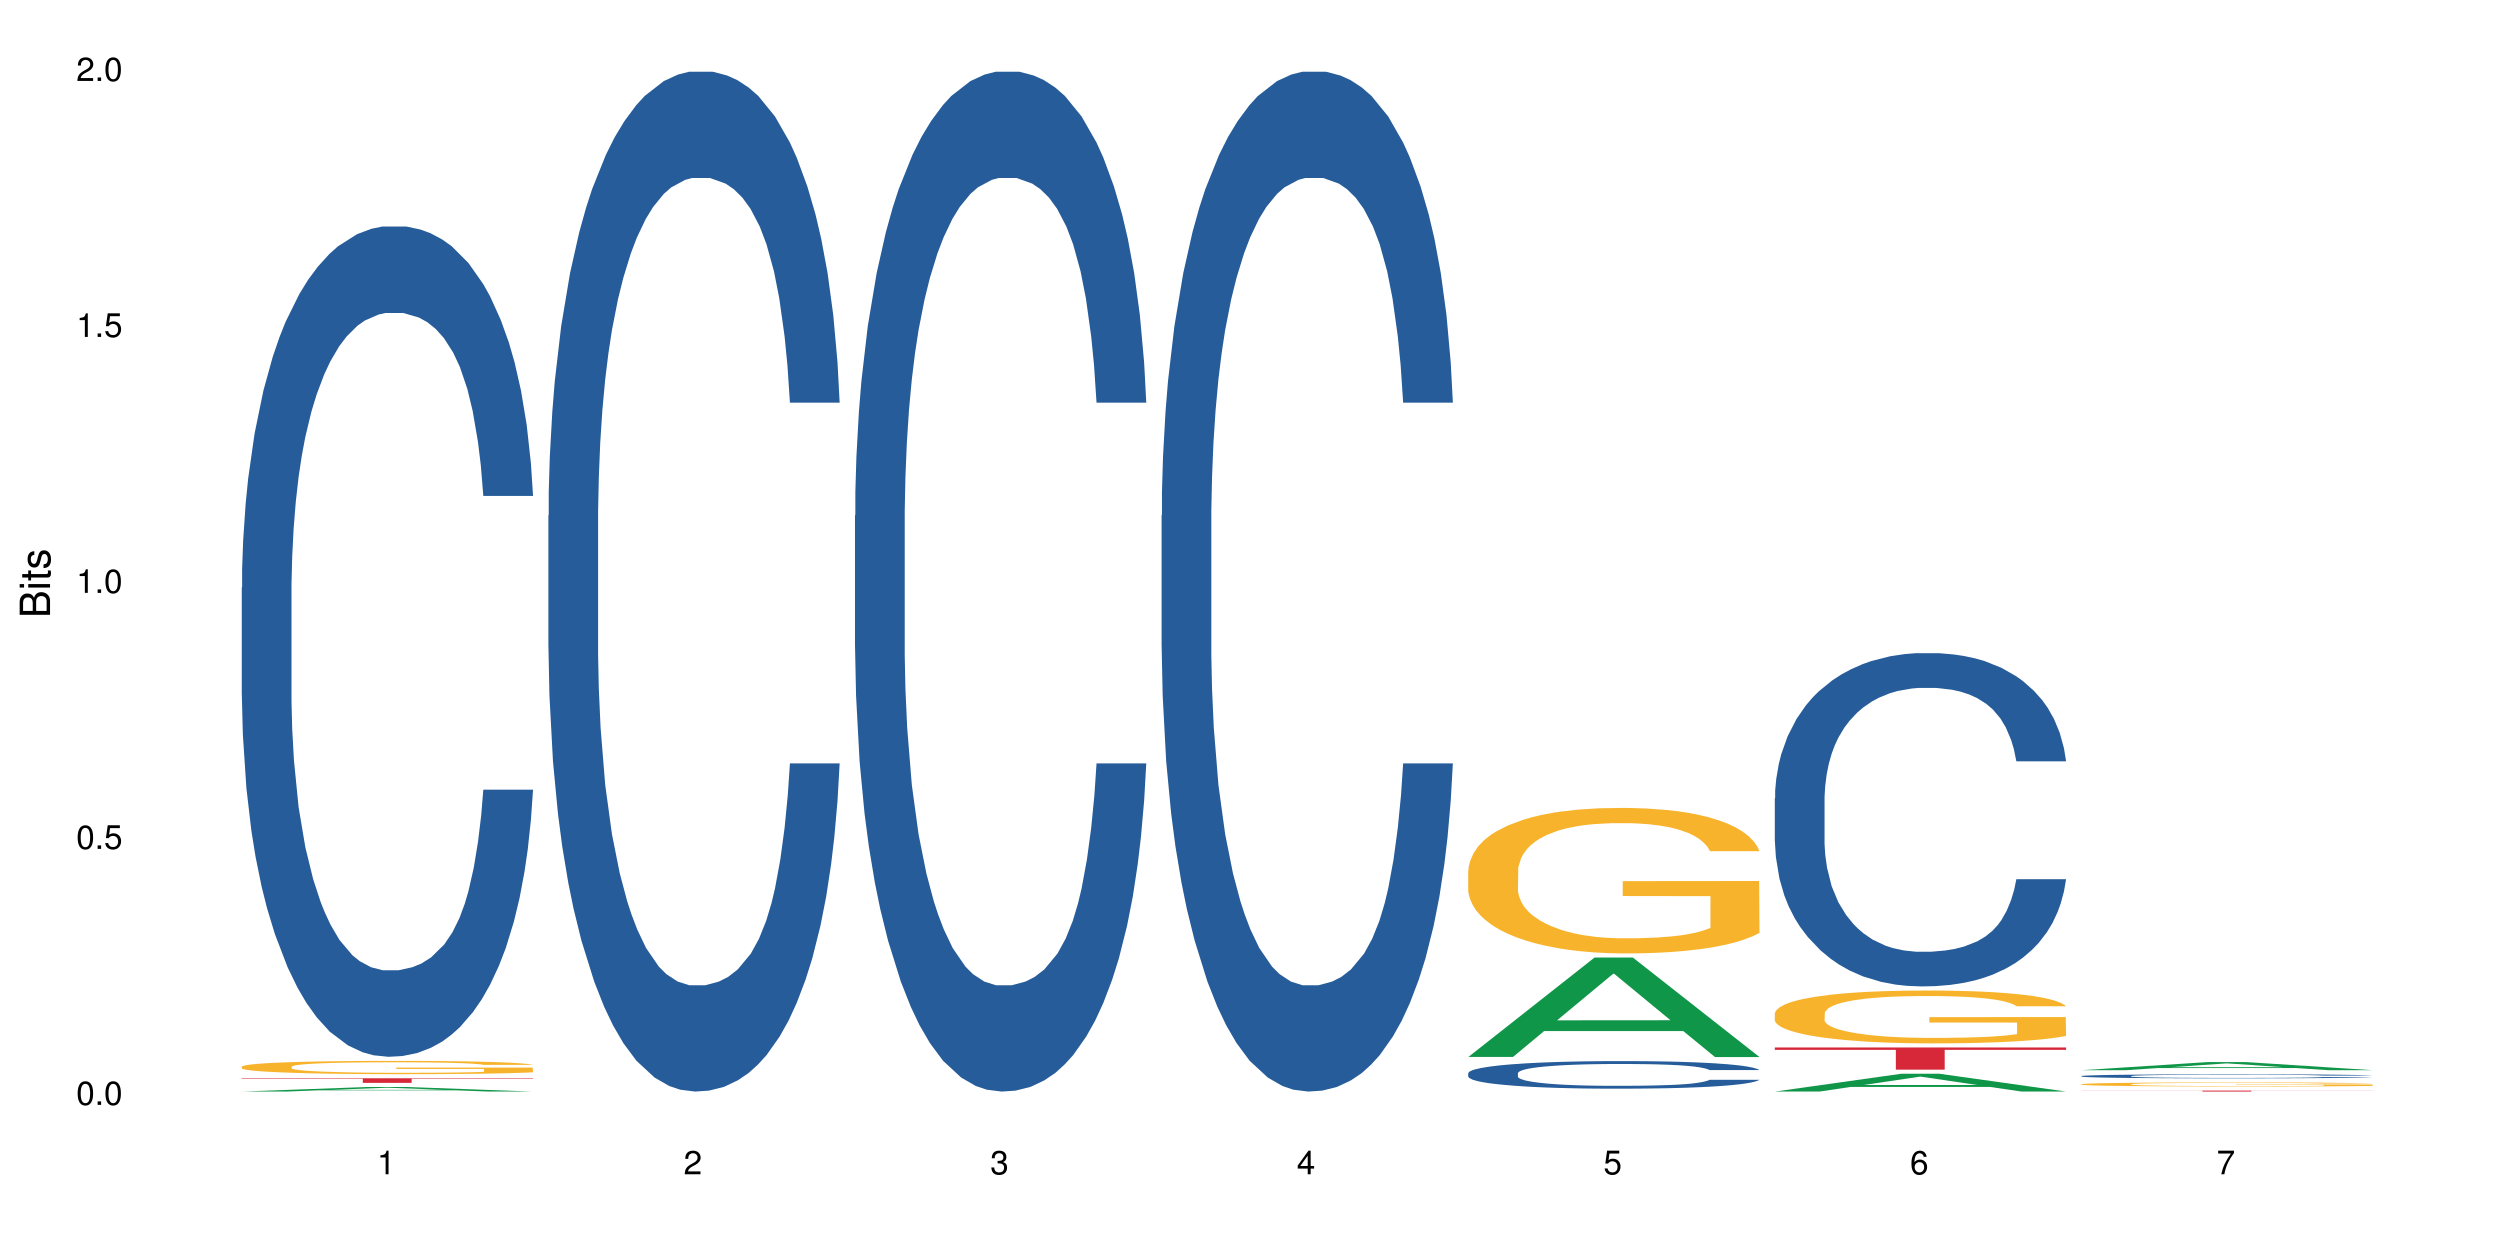 <?xml version="1.0" encoding="UTF-8"?>
<svg xmlns="http://www.w3.org/2000/svg" xmlns:xlink="http://www.w3.org/1999/xlink" width="720pt" height="360pt" viewBox="0 0 720 360" version="1.1">
<defs>
<g>
<symbol overflow="visible" id="glyph0-0">
<path style="stroke:none;" d=""/>
</symbol>
<symbol overflow="visible" id="glyph0-1">
<path style="stroke:none;" d="M 2.641 -6.797 C 2 -6.797 1.422 -6.531 1.078 -6.047 C 0.641 -5.453 0.406 -4.547 0.406 -3.297 C 0.406 -1 1.188 0.219 2.641 0.219 C 4.078 0.219 4.859 -1 4.859 -3.234 C 4.859 -4.562 4.656 -5.438 4.203 -6.047 C 3.844 -6.531 3.281 -6.797 2.641 -6.797 Z M 2.641 -6.047 C 3.547 -6.047 4 -5.125 4 -3.312 C 4 -1.375 3.562 -0.484 2.625 -0.484 C 1.734 -0.484 1.281 -1.422 1.281 -3.281 C 1.281 -5.141 1.734 -6.047 2.641 -6.047 Z M 2.641 -6.047 "/>
</symbol>
<symbol overflow="visible" id="glyph0-2">
<path style="stroke:none;" d="M 1.828 -1 L 0.828 -1 L 0.828 0 L 1.828 0 Z M 1.828 -1 "/>
</symbol>
<symbol overflow="visible" id="glyph0-3">
<path style="stroke:none;" d="M 4.562 -6.797 L 1.062 -6.797 L 0.547 -3.094 L 1.328 -3.094 C 1.719 -3.562 2.047 -3.734 2.578 -3.734 C 3.484 -3.734 4.062 -3.109 4.062 -2.094 C 4.062 -1.125 3.484 -0.531 2.578 -0.531 C 1.828 -0.531 1.375 -0.906 1.188 -1.672 L 0.328 -1.672 C 0.453 -1.109 0.547 -0.844 0.75 -0.594 C 1.125 -0.078 1.828 0.219 2.594 0.219 C 3.969 0.219 4.922 -0.781 4.922 -2.219 C 4.922 -3.562 4.031 -4.484 2.719 -4.484 C 2.25 -4.484 1.859 -4.359 1.469 -4.062 L 1.734 -5.969 L 4.562 -5.969 Z M 4.562 -6.797 "/>
</symbol>
<symbol overflow="visible" id="glyph0-4">
<path style="stroke:none;" d="M 2.484 -4.844 L 2.484 0 L 3.328 0 L 3.328 -6.797 L 2.766 -6.797 C 2.469 -5.75 2.281 -5.609 0.984 -5.453 L 0.984 -4.844 Z M 2.484 -4.844 "/>
</symbol>
<symbol overflow="visible" id="glyph0-5">
<path style="stroke:none;" d="M 4.859 -0.828 L 1.281 -0.828 C 1.359 -1.391 1.672 -1.75 2.5 -2.234 L 3.469 -2.75 C 4.406 -3.266 4.906 -3.969 4.906 -4.812 C 4.906 -5.375 4.672 -5.906 4.266 -6.266 C 3.859 -6.625 3.375 -6.797 2.719 -6.797 C 1.859 -6.797 1.219 -6.5 0.844 -5.922 C 0.609 -5.562 0.5 -5.125 0.484 -4.438 L 1.328 -4.438 C 1.359 -4.906 1.406 -5.188 1.531 -5.406 C 1.75 -5.812 2.188 -6.062 2.703 -6.062 C 3.469 -6.062 4.031 -5.516 4.031 -4.781 C 4.031 -4.25 3.719 -3.797 3.125 -3.438 L 2.234 -2.938 C 0.812 -2.141 0.406 -1.5 0.328 0 L 4.859 0 Z M 4.859 -0.828 "/>
</symbol>
<symbol overflow="visible" id="glyph0-6">
<path style="stroke:none;" d="M 2.125 -3.125 L 2.578 -3.125 C 3.516 -3.125 3.984 -2.703 3.984 -1.891 C 3.984 -1.031 3.469 -0.531 2.578 -0.531 C 1.656 -0.531 1.203 -0.984 1.156 -1.969 L 0.312 -1.969 C 0.344 -1.422 0.438 -1.078 0.609 -0.766 C 0.953 -0.109 1.625 0.219 2.547 0.219 C 3.953 0.219 4.859 -0.609 4.859 -1.906 C 4.859 -2.766 4.516 -3.25 3.703 -3.516 C 4.344 -3.766 4.656 -4.25 4.656 -4.938 C 4.656 -6.109 3.875 -6.797 2.578 -6.797 C 1.203 -6.797 0.484 -6.047 0.453 -4.609 L 1.297 -4.609 C 1.312 -5.016 1.344 -5.25 1.453 -5.453 C 1.641 -5.828 2.062 -6.062 2.594 -6.062 C 3.344 -6.062 3.797 -5.625 3.797 -4.906 C 3.797 -4.422 3.609 -4.141 3.25 -3.984 C 3.016 -3.891 2.719 -3.844 2.125 -3.844 Z M 2.125 -3.125 "/>
</symbol>
<symbol overflow="visible" id="glyph0-7">
<path style="stroke:none;" d="M 3.141 -1.625 L 3.141 0 L 3.984 0 L 3.984 -1.625 L 4.984 -1.625 L 4.984 -2.391 L 3.984 -2.391 L 3.984 -6.797 L 3.359 -6.797 L 0.266 -2.516 L 0.266 -1.625 Z M 3.141 -2.391 L 1 -2.391 L 3.141 -5.359 Z M 3.141 -2.391 "/>
</symbol>
<symbol overflow="visible" id="glyph0-8">
<path style="stroke:none;" d="M 4.781 -5.031 C 4.609 -6.141 3.891 -6.797 2.844 -6.797 C 2.094 -6.797 1.422 -6.438 1.031 -5.828 C 0.609 -5.172 0.406 -4.344 0.406 -3.094 C 0.406 -1.953 0.578 -1.234 0.984 -0.625 C 1.359 -0.078 1.953 0.219 2.703 0.219 C 3.984 0.219 4.922 -0.734 4.922 -2.078 C 4.922 -3.344 4.062 -4.234 2.844 -4.234 C 2.172 -4.234 1.641 -3.969 1.281 -3.469 C 1.281 -5.125 1.828 -6.047 2.797 -6.047 C 3.391 -6.047 3.797 -5.672 3.938 -5.031 Z M 2.734 -3.484 C 3.547 -3.484 4.062 -2.922 4.062 -2 C 4.062 -1.156 3.484 -0.531 2.703 -0.531 C 1.922 -0.531 1.328 -1.188 1.328 -2.047 C 1.328 -2.891 1.906 -3.484 2.734 -3.484 Z M 2.734 -3.484 "/>
</symbol>
<symbol overflow="visible" id="glyph0-9">
<path style="stroke:none;" d="M 4.984 -6.797 L 0.438 -6.797 L 0.438 -5.969 L 4.109 -5.969 C 2.5 -3.656 1.828 -2.234 1.328 0 L 2.219 0 C 2.594 -2.172 3.453 -4.047 4.984 -6.094 Z M 4.984 -6.797 "/>
</symbol>
<symbol overflow="visible" id="glyph1-0">
<path style="stroke:none;" d=""/>
</symbol>
<symbol overflow="visible" id="glyph1-1">
<path style="stroke:none;" d="M 0 -0.953 L 0 -4.891 C 0 -5.719 -0.234 -6.344 -0.734 -6.797 C -1.188 -7.234 -1.812 -7.469 -2.5 -7.469 C -3.547 -7.469 -4.188 -7 -4.625 -5.875 C -4.984 -6.672 -5.641 -7.094 -6.531 -7.094 C -7.156 -7.094 -7.734 -6.859 -8.141 -6.391 C -8.562 -5.938 -8.75 -5.344 -8.75 -4.5 L -8.75 -0.953 Z M -4.984 -2.062 L -7.766 -2.062 L -7.766 -4.219 C -7.766 -4.844 -7.688 -5.203 -7.453 -5.5 C -7.219 -5.812 -6.859 -5.969 -6.375 -5.969 C -5.906 -5.969 -5.531 -5.812 -5.297 -5.5 C -5.062 -5.203 -4.984 -4.844 -4.984 -4.219 Z M -0.984 -2.062 L -4 -2.062 L -4 -4.781 C -4 -5.328 -3.859 -5.688 -3.578 -5.953 C -3.297 -6.219 -2.922 -6.359 -2.484 -6.359 C -2.062 -6.359 -1.688 -6.219 -1.406 -5.953 C -1.109 -5.688 -0.984 -5.328 -0.984 -4.781 Z M -0.984 -2.062 "/>
</symbol>
<symbol overflow="visible" id="glyph1-2">
<path style="stroke:none;" d="M -6.281 -1.797 L -6.281 -0.797 L 0 -0.797 L 0 -1.797 Z M -8.75 -1.797 L -8.75 -0.797 L -7.484 -0.797 L -7.484 -1.797 Z M -8.75 -1.797 "/>
</symbol>
<symbol overflow="visible" id="glyph1-3">
<path style="stroke:none;" d="M -6.281 -3.047 L -6.281 -2.016 L -8.016 -2.016 L -8.016 -1.016 L -6.281 -1.016 L -6.281 -0.172 L -5.469 -0.172 L -5.469 -1.016 L -0.719 -1.016 C -0.078 -1.016 0.281 -1.453 0.281 -2.234 C 0.281 -2.469 0.25 -2.719 0.188 -3.047 L -0.641 -3.047 C -0.609 -2.922 -0.594 -2.766 -0.594 -2.562 C -0.594 -2.141 -0.719 -2.016 -1.156 -2.016 L -5.469 -2.016 L -5.469 -3.047 Z M -6.281 -3.047 "/>
</symbol>
<symbol overflow="visible" id="glyph1-4">
<path style="stroke:none;" d="M -4.531 -5.25 C -5.766 -5.25 -6.469 -4.422 -6.469 -2.969 C -6.469 -1.516 -5.719 -0.562 -4.547 -0.562 C -3.562 -0.562 -3.094 -1.062 -2.734 -2.562 L -2.516 -3.484 C -2.344 -4.188 -2.094 -4.469 -1.625 -4.469 C -1.047 -4.469 -0.641 -3.875 -0.641 -3 C -0.641 -2.453 -0.797 -2 -1.062 -1.75 C -1.25 -1.594 -1.422 -1.531 -1.875 -1.469 L -1.875 -0.406 C -0.422 -0.453 0.281 -1.266 0.281 -2.922 C 0.281 -4.5 -0.5 -5.516 -1.719 -5.516 C -2.656 -5.516 -3.172 -4.984 -3.469 -3.734 L -3.703 -2.766 C -3.891 -1.953 -4.156 -1.609 -4.594 -1.609 C -5.172 -1.609 -5.547 -2.125 -5.547 -2.938 C -5.547 -3.75 -5.203 -4.172 -4.531 -4.203 Z M -4.531 -5.25 "/>
</symbol>
</g>
</defs>
<g id="surface16811">
<rect x="0" y="0" width="720" height="360" style="fill:rgb(100%,100%,100%);fill-opacity:1;stroke:none;"/>
<path style=" stroke:none;fill-rule:nonzero;fill:rgb(6.275%,58.824%,28.235%);fill-opacity:1;" d="M 69.629 314.371 L 69.719 314.367 L 106.016 313.047 L 117.039 313.047 L 153.516 314.371 L 140.703 314.371 L 131.559 314.023 L 91.496 314.023 L 82.535 314.371 L 69.629 314.371 L 95.352 313.883 L 127.887 313.883 L 111.664 313.262 L 111.484 313.262 L 111.305 313.266 L 95.262 313.883 L 95.352 313.883 Z M 69.629 314.371 "/>
<path style=" stroke:none;fill-rule:nonzero;fill:rgb(14.51%,36.078%,60%);fill-opacity:1;" d="M 69.629 169.277 L 69.73 169.059 L 69.73 163.812 L 70.039 155.508 L 70.754 145.016 L 71.473 137.801 L 73.312 124.906 L 75.871 112.445 L 78.531 102.828 L 80.473 97.145 L 82.211 92.773 L 86.203 84.688 L 88.762 80.535 L 91.523 76.82 L 94.898 73.102 L 97.352 70.918 L 102.879 67.418 L 106.969 65.891 L 110.141 65.234 L 116.996 65.234 L 121.086 66.109 L 124.055 67.203 L 127.328 68.949 L 130.09 70.918 L 134.898 75.727 L 139.195 81.848 L 141.141 85.344 L 144.207 92.117 L 146.562 98.676 L 148.199 104.359 L 150.039 112.445 L 151.676 122.281 L 152.902 133.43 L 153.516 142.828 L 139.195 142.828 L 138.48 134.086 L 137.66 127.309 L 136.125 118.348 L 134.59 112.008 L 132.441 105.672 L 130.5 101.52 L 127.84 97.363 L 125.488 94.742 L 123.031 92.773 L 120.68 91.465 L 116.176 90.152 L 110.961 90.152 L 109.016 90.59 L 105.027 92.336 L 102.879 93.867 L 99.809 96.93 L 97.66 99.77 L 95.102 104.141 L 93.363 107.855 L 91.215 113.539 L 89.68 118.566 L 87.941 125.781 L 86.918 131.246 L 85.996 137.363 L 85.18 144.578 L 84.566 152.227 L 84.156 160.316 L 83.953 168.184 L 83.953 202.062 L 84.156 209.934 L 84.668 219.113 L 85.996 232.445 L 87.941 244.031 L 90.191 253.211 L 92.34 259.77 L 93.566 262.828 L 95.203 266.324 L 97.762 270.695 L 101.445 275.07 L 103.594 276.816 L 106.867 278.566 L 110.242 279.441 L 114.746 279.441 L 118.734 278.566 L 121.395 277.473 L 124.156 275.723 L 127.941 272.008 L 130.293 268.512 L 132.34 264.359 L 133.875 260.207 L 134.898 256.707 L 136.434 249.934 L 137.66 242.5 L 138.582 234.852 L 139.195 227.418 L 153.516 227.418 L 152.902 236.16 L 151.984 244.688 L 151.062 251.023 L 149.629 258.676 L 147.992 265.453 L 145.641 273.102 L 143.695 278.129 L 141.141 283.594 L 138.785 287.746 L 136.227 291.461 L 132.441 295.832 L 129.988 298.02 L 127.328 299.988 L 124.156 301.734 L 120.168 303.266 L 115.871 304.141 L 111.879 304.359 L 107.582 303.922 L 104.414 303.047 L 100.219 301.078 L 95 297.145 L 91.215 292.992 L 88.25 288.84 L 85.691 284.469 L 82.828 278.566 L 79.145 268.949 L 76.895 261.516 L 75.359 255.398 L 73.621 246.871 L 72.391 239.223 L 70.961 226.98 L 69.938 211.461 L 69.629 199.441 Z M 69.629 169.277 "/>
<path style=" stroke:none;fill-rule:nonzero;fill:rgb(96.863%,70.196%,16.863%);fill-opacity:1;" d="M 69.629 307.176 L 69.73 307.172 L 69.73 307.102 L 70.141 306.945 L 71.164 306.73 L 72.492 306.551 L 73.926 306.41 L 74.848 306.336 L 76.383 306.234 L 77.711 306.156 L 81.086 306 L 85.383 305.852 L 87.738 305.789 L 90.398 305.73 L 94.184 305.664 L 95.922 305.641 L 101.242 305.582 L 107.277 305.547 L 113.926 305.539 L 116.996 305.543 L 121.191 305.555 L 126.918 305.594 L 130.191 305.629 L 132.75 305.664 L 135.41 305.707 L 138.684 305.777 L 141.754 305.863 L 144.207 305.945 L 146.664 306.051 L 148.711 306.164 L 150.449 306.285 L 151.984 306.434 L 152.902 306.555 L 153.516 306.676 L 139.297 306.676 L 138.48 306.555 L 137.559 306.461 L 136.023 306.344 L 134.488 306.262 L 132.953 306.195 L 130.09 306.105 L 127.637 306.047 L 124.566 306 L 121.598 305.969 L 118.223 305.945 L 116.176 305.941 L 110.754 305.941 L 105.844 305.965 L 102.98 305.992 L 100.934 306.02 L 98.07 306.07 L 96.332 306.113 L 95.309 306.141 L 92.238 306.25 L 90.191 306.348 L 89.066 306.414 L 87.633 306.52 L 86.613 306.613 L 85.484 306.754 L 84.871 306.859 L 84.055 307.098 L 83.953 307.727 L 84.258 307.859 L 84.871 308 L 85.691 308.129 L 86.918 308.262 L 88.145 308.363 L 90.293 308.496 L 92.137 308.59 L 93.566 308.648 L 96.332 308.742 L 97.457 308.773 L 100.117 308.836 L 102.879 308.887 L 106.254 308.926 L 108.812 308.949 L 112.902 308.965 L 118.121 308.965 L 124.258 308.945 L 128.145 308.918 L 130.805 308.891 L 132.547 308.863 L 134.695 308.824 L 136.227 308.793 L 137.66 308.754 L 139.398 308.691 L 139.398 307.859 L 114.133 307.855 L 114.133 307.465 L 153.414 307.461 L 153.516 308.824 L 151.367 308.922 L 148.711 309.012 L 146.152 309.082 L 143.492 309.141 L 139.707 309.207 L 136.637 309.25 L 131.93 309.297 L 127.637 309.328 L 123.133 309.352 L 119.145 309.359 L 114.438 309.363 L 110.242 309.355 L 105.742 309.336 L 102.16 309.309 L 98.887 309.273 L 95.613 309.227 L 91.523 309.156 L 88.863 309.094 L 86.102 309.023 L 83.336 308.934 L 80.883 308.84 L 79.246 308.766 L 77.609 308.684 L 75.871 308.578 L 74.234 308.461 L 73.004 308.352 L 71.879 308.23 L 71.062 308.113 L 70.242 307.957 L 69.832 307.832 L 69.629 307.723 Z M 69.629 307.176 "/>
<path style=" stroke:none;fill-rule:nonzero;fill:rgb(83.922%,15.686%,22.353%);fill-opacity:1;" d="M 69.629 310.543 L 153.516 310.543 L 153.516 310.688 L 118.555 310.688 L 118.555 311.867 L 104.488 311.867 L 104.488 310.688 L 69.629 310.688 Z M 69.629 310.543 "/>
<path style=" stroke:none;fill-rule:nonzero;fill:rgb(14.51%,36.078%,60%);fill-opacity:1;" d="M 157.934 148.457 L 158.035 148.188 L 158.035 141.742 L 158.344 131.543 L 159.059 118.656 L 159.773 109.797 L 161.617 93.957 L 164.172 78.652 L 166.832 66.84 L 168.777 59.859 L 170.516 54.492 L 174.504 44.559 L 177.062 39.457 L 179.824 34.891 L 183.203 30.328 L 185.656 27.645 L 191.18 23.348 L 195.273 21.469 L 198.445 20.664 L 205.297 20.664 L 209.391 21.738 L 212.359 23.078 L 215.633 25.227 L 218.395 27.645 L 223.203 33.551 L 227.5 41.066 L 229.441 45.363 L 232.512 53.684 L 234.863 61.738 L 236.5 68.719 L 238.344 78.652 L 239.98 90.734 L 241.207 104.426 L 241.82 115.969 L 227.5 115.969 L 226.781 105.23 L 225.965 96.91 L 224.43 85.902 L 222.895 78.117 L 220.746 70.332 L 218.801 65.23 L 216.145 60.129 L 213.789 56.906 L 211.336 54.492 L 208.98 52.879 L 204.48 51.27 L 199.262 51.27 L 197.32 51.805 L 193.328 53.953 L 191.18 55.832 L 188.113 59.59 L 185.965 63.082 L 183.406 68.449 L 181.668 73.016 L 179.52 79.996 L 177.984 86.172 L 176.246 95.031 L 175.223 101.742 L 174.301 109.258 L 173.484 118.117 L 172.867 127.516 L 172.461 137.449 L 172.254 147.113 L 172.254 188.727 L 172.461 198.391 L 172.973 209.668 L 174.301 226.043 L 176.246 240.273 L 178.496 251.547 L 180.645 259.602 L 181.871 263.359 L 183.508 267.656 L 186.066 273.027 L 189.75 278.395 L 191.898 280.543 L 195.172 282.691 L 198.547 283.766 L 203.047 283.766 L 207.039 282.691 L 209.699 281.348 L 212.461 279.199 L 216.246 274.637 L 218.598 270.34 L 220.645 265.242 L 222.18 260.141 L 223.203 255.844 L 224.734 247.52 L 225.965 238.395 L 226.883 228.996 L 227.5 219.867 L 241.82 219.867 L 241.207 230.609 L 240.285 241.078 L 239.367 248.863 L 237.934 258.262 L 236.297 266.582 L 233.945 275.98 L 232 282.152 L 229.441 288.867 L 227.09 293.969 L 224.531 298.531 L 220.746 303.898 L 218.293 306.586 L 215.633 309 L 212.461 311.148 L 208.469 313.027 L 204.172 314.102 L 200.184 314.371 L 195.887 313.832 L 192.715 312.762 L 188.52 310.344 L 183.305 305.512 L 179.52 300.41 L 176.551 295.309 L 173.992 289.941 L 171.129 282.691 L 167.445 270.879 L 165.195 261.75 L 163.66 254.234 L 161.922 243.762 L 160.695 234.367 L 159.262 219.332 L 158.238 200.27 L 157.934 185.504 Z M 157.934 148.457 "/>
<path style=" stroke:none;fill-rule:nonzero;fill:rgb(14.51%,36.078%,60%);fill-opacity:1;" d="M 246.234 148.457 L 246.34 148.188 L 246.34 141.742 L 246.645 131.543 L 247.359 118.656 L 248.078 109.797 L 249.918 93.957 L 252.477 78.652 L 255.137 66.84 L 257.078 59.859 L 258.82 54.492 L 262.809 44.559 L 265.367 39.457 L 268.129 34.891 L 271.504 30.328 L 273.961 27.645 L 279.484 23.348 L 283.578 21.469 L 286.746 20.664 L 293.602 20.664 L 297.695 21.738 L 300.66 23.078 L 303.934 25.227 L 306.695 27.645 L 311.504 33.551 L 315.801 41.066 L 317.746 45.363 L 320.812 53.684 L 323.168 61.738 L 324.805 68.719 L 326.645 78.652 L 328.281 90.734 L 329.512 104.426 L 330.125 115.969 L 315.801 115.969 L 315.086 105.23 L 314.266 96.91 L 312.734 85.902 L 311.199 78.117 L 309.051 70.332 L 307.105 65.23 L 304.445 60.129 L 302.094 56.906 L 299.637 54.492 L 297.285 52.879 L 292.785 51.27 L 287.566 51.27 L 285.621 51.805 L 281.633 53.953 L 279.484 55.832 L 276.414 59.59 L 274.266 63.082 L 271.711 68.449 L 269.969 73.016 L 267.82 79.996 L 266.289 86.172 L 264.547 95.031 L 263.523 101.742 L 262.605 109.258 L 261.785 118.117 L 261.172 127.516 L 260.762 137.449 L 260.559 147.113 L 260.559 188.727 L 260.762 198.391 L 261.273 209.668 L 262.605 226.043 L 264.547 240.273 L 266.797 251.547 L 268.945 259.602 L 270.176 263.359 L 271.812 267.656 L 274.367 273.027 L 278.051 278.395 L 280.199 280.543 L 283.473 282.691 L 286.852 283.766 L 291.352 283.766 L 295.34 282.691 L 298 281.348 L 300.762 279.199 L 304.547 274.637 L 306.902 270.34 L 308.949 265.242 L 310.48 260.141 L 311.504 255.844 L 313.039 247.52 L 314.266 238.395 L 315.188 228.996 L 315.801 219.867 L 330.125 219.867 L 329.512 230.609 L 328.59 241.078 L 327.668 248.863 L 326.238 258.262 L 324.602 266.582 L 322.246 275.98 L 320.305 282.152 L 317.746 288.867 L 315.391 293.969 L 312.836 298.531 L 309.051 303.898 L 306.594 306.586 L 303.934 309 L 300.762 311.148 L 296.773 313.027 L 292.477 314.102 L 288.488 314.371 L 284.191 313.832 L 281.02 312.762 L 276.824 310.344 L 271.605 305.512 L 267.82 300.41 L 264.855 295.309 L 262.297 289.941 L 259.434 282.691 L 255.75 270.879 L 253.5 261.75 L 251.965 254.234 L 250.227 243.762 L 248.996 234.367 L 247.566 219.332 L 246.543 200.27 L 246.234 185.504 Z M 246.234 148.457 "/>
<path style=" stroke:none;fill-rule:nonzero;fill:rgb(14.51%,36.078%,60%);fill-opacity:1;" d="M 334.539 148.457 L 334.641 148.188 L 334.641 141.742 L 334.949 131.543 L 335.664 118.656 L 336.379 109.797 L 338.223 93.957 L 340.781 78.652 L 343.441 66.84 L 345.383 59.859 L 347.121 54.492 L 351.113 44.559 L 353.668 39.457 L 356.434 34.891 L 359.809 30.328 L 362.262 27.645 L 367.789 23.348 L 371.879 21.469 L 375.051 20.664 L 381.906 20.664 L 385.996 21.738 L 388.965 23.078 L 392.238 25.227 L 395 27.645 L 399.809 33.551 L 404.105 41.066 L 406.047 45.363 L 409.117 53.684 L 411.469 61.738 L 413.109 68.719 L 414.949 78.652 L 416.586 90.734 L 417.812 104.426 L 418.426 115.969 L 404.105 115.969 L 403.391 105.23 L 402.57 96.91 L 401.035 85.902 L 399.5 78.117 L 397.352 70.332 L 395.41 65.23 L 392.75 60.129 L 390.395 56.906 L 387.941 54.492 L 385.59 52.879 L 381.086 51.27 L 375.871 51.27 L 373.926 51.805 L 369.938 53.953 L 367.789 55.832 L 364.719 59.59 L 362.57 63.082 L 360.012 68.449 L 358.273 73.016 L 356.125 79.996 L 354.59 86.172 L 352.852 95.031 L 351.828 101.742 L 350.906 109.258 L 350.09 118.117 L 349.477 127.516 L 349.066 137.449 L 348.863 147.113 L 348.863 188.727 L 349.066 198.391 L 349.578 209.668 L 350.906 226.043 L 352.852 240.273 L 355.102 251.547 L 357.25 259.602 L 358.477 263.359 L 360.113 267.656 L 362.672 273.027 L 366.355 278.395 L 368.504 280.543 L 371.777 282.691 L 375.152 283.766 L 379.656 283.766 L 383.645 282.691 L 386.305 281.348 L 389.066 279.199 L 392.852 274.637 L 395.203 270.34 L 397.25 265.242 L 398.785 260.141 L 399.809 255.844 L 401.344 247.52 L 402.57 238.395 L 403.492 228.996 L 404.105 219.867 L 418.426 219.867 L 417.812 230.609 L 416.895 241.078 L 415.973 248.863 L 414.539 258.262 L 412.902 266.582 L 410.551 275.98 L 408.605 282.152 L 406.047 288.867 L 403.695 293.969 L 401.137 298.531 L 397.352 303.898 L 394.898 306.586 L 392.238 309 L 389.066 311.148 L 385.078 313.027 L 380.781 314.102 L 376.789 314.371 L 372.492 313.832 L 369.32 312.762 L 365.129 310.344 L 359.91 305.512 L 356.125 300.41 L 353.16 295.309 L 350.602 289.941 L 347.734 282.691 L 344.055 270.879 L 341.801 261.75 L 340.27 254.234 L 338.527 243.762 L 337.301 234.367 L 335.867 219.332 L 334.848 200.27 L 334.539 185.504 Z M 334.539 148.457 "/>
<path style=" stroke:none;fill-rule:nonzero;fill:rgb(6.275%,58.824%,28.235%);fill-opacity:1;" d="M 422.844 304.398 L 422.934 304.371 L 459.23 275.77 L 470.254 275.77 L 506.73 304.426 L 493.914 304.426 L 484.773 296.945 L 444.711 296.945 L 435.75 304.398 L 422.844 304.398 L 448.566 293.852 L 481.098 293.824 L 464.875 280.453 L 464.695 280.426 L 464.52 280.504 L 448.477 293.824 L 448.566 293.852 Z M 422.844 304.398 "/>
<path style=" stroke:none;fill-rule:nonzero;fill:rgb(14.51%,36.078%,60%);fill-opacity:1;" d="M 422.844 309.059 L 422.945 309.051 L 422.945 308.879 L 423.25 308.602 L 423.969 308.254 L 424.684 308.016 L 426.523 307.586 L 429.082 307.172 L 431.742 306.852 L 433.688 306.664 L 435.426 306.52 L 439.414 306.25 L 441.973 306.113 L 444.734 305.988 L 448.109 305.867 L 450.566 305.793 L 456.09 305.676 L 460.184 305.625 L 463.355 305.605 L 470.207 305.605 L 474.301 305.633 L 477.266 305.672 L 480.543 305.727 L 483.305 305.793 L 488.113 305.953 L 492.406 306.156 L 494.352 306.273 L 497.422 306.496 L 499.773 306.715 L 501.41 306.902 L 503.254 307.172 L 504.891 307.5 L 506.117 307.867 L 506.73 308.18 L 492.406 308.18 L 491.691 307.891 L 490.875 307.664 L 489.34 307.367 L 487.805 307.156 L 485.656 306.949 L 483.711 306.809 L 481.051 306.672 L 478.699 306.586 L 476.246 306.52 L 473.891 306.477 L 469.391 306.434 L 464.172 306.434 L 462.23 306.445 L 458.238 306.504 L 456.09 306.555 L 453.023 306.656 L 450.875 306.75 L 448.316 306.898 L 446.578 307.02 L 444.43 307.207 L 442.895 307.375 L 441.156 307.613 L 440.133 307.797 L 439.211 308 L 438.391 308.238 L 437.777 308.492 L 437.371 308.762 L 437.164 309.023 L 437.164 310.148 L 437.371 310.406 L 437.883 310.711 L 439.211 311.156 L 441.156 311.539 L 443.406 311.844 L 445.555 312.062 L 446.781 312.164 L 448.418 312.281 L 450.977 312.426 L 454.66 312.57 L 456.809 312.629 L 460.082 312.688 L 463.457 312.715 L 467.957 312.715 L 471.949 312.688 L 474.609 312.648 L 477.371 312.59 L 481.156 312.469 L 483.508 312.352 L 485.555 312.215 L 487.09 312.078 L 488.113 311.961 L 489.645 311.734 L 490.875 311.488 L 491.793 311.234 L 492.406 310.988 L 506.73 310.988 L 506.117 311.277 L 505.195 311.562 L 504.273 311.773 L 502.844 312.027 L 501.207 312.25 L 498.852 312.504 L 496.91 312.672 L 494.352 312.852 L 492 312.992 L 489.441 313.113 L 485.656 313.258 L 483.199 313.332 L 480.543 313.398 L 477.371 313.453 L 473.379 313.504 L 469.082 313.535 L 465.094 313.543 L 460.797 313.527 L 457.625 313.5 L 453.43 313.434 L 448.215 313.301 L 444.43 313.164 L 441.461 313.027 L 438.902 312.883 L 436.039 312.688 L 432.355 312.367 L 430.105 312.121 L 428.57 311.918 L 426.832 311.633 L 425.605 311.379 L 424.172 310.973 L 423.148 310.457 L 422.844 310.059 Z M 422.844 309.059 "/>
<path style=" stroke:none;fill-rule:nonzero;fill:rgb(96.863%,70.196%,16.863%);fill-opacity:1;" d="M 422.844 250.629 L 422.945 250.59 L 422.945 249.824 L 423.355 248.102 L 424.375 245.727 L 425.707 243.777 L 427.141 242.246 L 428.059 241.441 L 429.594 240.293 L 430.926 239.449 L 434.301 237.727 L 438.598 236.121 L 440.949 235.43 L 443.609 234.781 L 447.395 234.051 L 449.133 233.785 L 454.453 233.172 L 460.488 232.789 L 467.141 232.676 L 470.207 232.715 L 474.402 232.867 L 480.133 233.289 L 483.406 233.668 L 485.965 234.051 L 488.621 234.551 L 491.898 235.316 L 494.965 236.234 L 497.422 237.152 L 499.875 238.301 L 501.922 239.527 L 503.66 240.867 L 505.195 242.473 L 506.117 243.812 L 506.73 245.152 L 492.512 245.152 L 491.691 243.812 L 490.77 242.781 L 489.238 241.516 L 487.703 240.598 L 486.168 239.871 L 483.305 238.875 L 480.848 238.262 L 477.777 237.727 L 474.812 237.383 L 471.438 237.152 L 469.391 237.078 L 463.969 237.078 L 459.059 237.344 L 456.191 237.652 L 454.148 237.957 L 451.281 238.531 L 449.543 238.992 L 448.52 239.297 L 445.453 240.484 L 443.406 241.555 L 442.281 242.281 L 440.848 243.43 L 439.824 244.465 L 438.699 245.996 L 438.086 247.145 L 437.266 249.746 L 437.164 256.637 L 437.473 258.094 L 438.086 259.66 L 438.902 261.039 L 440.133 262.496 L 441.359 263.605 L 443.508 265.098 L 445.348 266.094 L 446.781 266.742 L 449.543 267.777 L 450.668 268.121 L 453.328 268.809 L 456.09 269.348 L 459.465 269.805 L 462.023 270.035 L 466.117 270.227 L 471.332 270.227 L 477.473 269.996 L 481.359 269.691 L 484.02 269.383 L 485.758 269.117 L 487.906 268.695 L 489.441 268.312 L 490.875 267.891 L 492.613 267.242 L 492.613 258.094 L 467.344 258.055 L 467.344 253.766 L 506.629 253.727 L 506.73 268.695 L 504.582 269.73 L 501.922 270.723 L 499.363 271.488 L 496.703 272.141 L 492.918 272.867 L 489.852 273.328 L 485.145 273.863 L 480.848 274.207 L 476.348 274.438 L 472.355 274.551 L 467.652 274.59 L 463.457 274.516 L 458.957 274.285 L 455.375 273.977 L 452.102 273.594 L 448.828 273.098 L 444.734 272.293 L 442.074 271.645 L 439.312 270.84 L 436.551 269.883 L 434.094 268.848 L 432.457 268.043 L 430.82 267.125 L 429.082 265.977 L 427.445 264.676 L 426.219 263.488 L 425.094 262.148 L 424.273 260.887 L 423.457 259.164 L 423.047 257.785 L 422.844 256.598 Z M 422.844 250.629 "/>
<path style=" stroke:none;fill-rule:nonzero;fill:rgb(6.275%,58.824%,28.235%);fill-opacity:1;" d="M 511.145 314.367 L 511.234 314.359 L 547.531 309.242 L 558.559 309.242 L 595.035 314.371 L 582.219 314.371 L 573.074 313.031 L 533.016 313.031 L 524.051 314.367 L 511.145 314.367 L 536.867 312.477 L 569.402 312.473 L 553.18 310.078 L 553 310.074 L 552.82 310.09 L 536.777 312.473 L 536.867 312.477 Z M 511.145 314.367 "/>
<path style=" stroke:none;fill-rule:nonzero;fill:rgb(14.51%,36.078%,60%);fill-opacity:1;" d="M 511.145 229.879 L 511.246 229.793 L 511.246 227.688 L 511.555 224.352 L 512.27 220.141 L 512.988 217.246 L 514.828 212.07 L 517.387 207.07 L 520.047 203.211 L 521.988 200.93 L 523.73 199.176 L 527.719 195.93 L 530.277 194.266 L 533.039 192.773 L 536.414 191.281 L 538.871 190.402 L 544.395 189 L 548.484 188.387 L 551.656 188.125 L 558.512 188.125 L 562.605 188.473 L 565.57 188.914 L 568.844 189.613 L 571.605 190.402 L 576.414 192.336 L 580.711 194.789 L 582.656 196.195 L 585.723 198.914 L 588.078 201.543 L 589.715 203.824 L 591.555 207.07 L 593.191 211.02 L 594.422 215.492 L 595.035 219.266 L 580.711 219.266 L 579.996 215.754 L 579.176 213.035 L 577.641 209.441 L 576.109 206.895 L 573.961 204.352 L 572.016 202.684 L 569.355 201.02 L 567.004 199.965 L 564.547 199.176 L 562.195 198.648 L 557.691 198.125 L 552.477 198.125 L 550.531 198.301 L 546.543 199 L 544.395 199.613 L 541.324 200.844 L 539.176 201.984 L 536.617 203.738 L 534.879 205.23 L 532.73 207.512 L 531.195 209.527 L 529.457 212.422 L 528.434 214.617 L 527.516 217.07 L 526.695 219.965 L 526.082 223.035 L 525.672 226.281 L 525.469 229.441 L 525.469 243.039 L 525.672 246.195 L 526.184 249.879 L 527.516 255.23 L 529.457 259.879 L 531.707 263.562 L 533.855 266.195 L 535.086 267.426 L 536.723 268.828 L 539.277 270.582 L 542.961 272.336 L 545.109 273.039 L 548.383 273.738 L 551.762 274.09 L 556.262 274.09 L 560.25 273.738 L 562.91 273.301 L 565.672 272.598 L 569.457 271.109 L 571.812 269.703 L 573.855 268.039 L 575.391 266.371 L 576.414 264.969 L 577.949 262.25 L 579.176 259.266 L 580.098 256.195 L 580.711 253.215 L 595.035 253.215 L 594.422 256.723 L 593.5 260.145 L 592.578 262.688 L 591.145 265.758 L 589.508 268.477 L 587.156 271.547 L 585.211 273.562 L 582.656 275.758 L 580.301 277.426 L 577.746 278.914 L 573.961 280.668 L 571.504 281.547 L 568.844 282.336 L 565.672 283.039 L 561.684 283.652 L 557.387 284.004 L 553.398 284.09 L 549.102 283.914 L 545.93 283.566 L 541.734 282.773 L 536.516 281.195 L 532.73 279.531 L 529.766 277.863 L 527.207 276.109 L 524.344 273.738 L 520.66 269.879 L 518.41 266.898 L 516.875 264.441 L 515.137 261.02 L 513.906 257.949 L 512.477 253.039 L 511.453 246.809 L 511.145 241.984 Z M 511.145 229.879 "/>
<path style=" stroke:none;fill-rule:nonzero;fill:rgb(96.863%,70.196%,16.863%);fill-opacity:1;" d="M 511.145 291.789 L 511.246 291.777 L 511.246 291.5 L 511.656 290.871 L 512.68 290.012 L 514.012 289.301 L 515.441 288.746 L 516.363 288.453 L 517.898 288.035 L 519.227 287.73 L 522.605 287.105 L 526.898 286.523 L 529.254 286.27 L 531.914 286.035 L 535.699 285.77 L 537.438 285.672 L 542.758 285.453 L 548.793 285.312 L 555.441 285.27 L 558.512 285.285 L 562.707 285.34 L 568.434 285.492 L 571.707 285.633 L 574.266 285.77 L 576.926 285.953 L 580.199 286.23 L 583.27 286.562 L 585.723 286.898 L 588.18 287.312 L 590.227 287.758 L 591.965 288.246 L 593.5 288.828 L 594.422 289.316 L 595.035 289.801 L 580.812 289.801 L 579.996 289.316 L 579.074 288.941 L 577.539 288.48 L 576.004 288.148 L 574.473 287.883 L 571.605 287.523 L 569.152 287.301 L 566.082 287.105 L 563.117 286.98 L 559.738 286.898 L 557.691 286.871 L 552.27 286.871 L 547.359 286.965 L 544.496 287.078 L 542.449 287.188 L 539.586 287.398 L 537.848 287.562 L 536.824 287.676 L 533.754 288.105 L 531.707 288.496 L 530.582 288.762 L 529.152 289.176 L 528.129 289.551 L 527.004 290.109 L 526.391 290.523 L 525.57 291.469 L 525.469 293.973 L 525.773 294.5 L 526.391 295.07 L 527.207 295.57 L 528.434 296.102 L 529.664 296.504 L 531.812 297.047 L 533.652 297.406 L 535.086 297.645 L 537.848 298.02 L 538.973 298.145 L 541.633 298.395 L 544.395 298.59 L 547.77 298.754 L 550.328 298.84 L 554.418 298.906 L 559.637 298.906 L 565.773 298.824 L 569.664 298.715 L 572.324 298.602 L 574.062 298.504 L 576.211 298.352 L 577.746 298.211 L 579.176 298.059 L 580.914 297.824 L 580.914 294.5 L 555.648 294.488 L 555.648 292.93 L 594.93 292.918 L 595.035 298.352 L 592.887 298.727 L 590.227 299.09 L 587.668 299.367 L 585.008 299.602 L 581.223 299.867 L 578.152 300.035 L 573.449 300.227 L 569.152 300.352 L 564.648 300.438 L 560.66 300.48 L 555.953 300.492 L 551.762 300.465 L 547.258 300.383 L 543.68 300.27 L 540.402 300.133 L 537.129 299.949 L 533.039 299.66 L 530.379 299.422 L 527.617 299.129 L 524.855 298.781 L 522.398 298.406 L 520.762 298.117 L 519.125 297.781 L 517.387 297.363 L 515.75 296.891 L 514.523 296.461 L 513.395 295.973 L 512.578 295.516 L 511.758 294.891 L 511.352 294.391 L 511.145 293.957 Z M 511.145 291.789 "/>
<path style=" stroke:none;fill-rule:nonzero;fill:rgb(83.922%,15.686%,22.353%);fill-opacity:1;" d="M 511.145 301.672 L 595.035 301.672 L 595.035 302.355 L 560.07 302.363 L 560.07 308.062 L 546.004 308.062 L 546.004 302.367 L 545.801 302.355 L 511.145 302.355 Z M 511.145 301.672 "/>
<path style=" stroke:none;fill-rule:nonzero;fill:rgb(6.275%,58.824%,28.235%);fill-opacity:1;" d="M 599.449 308.215 L 599.539 308.215 L 635.836 305.879 L 646.859 305.879 L 683.336 308.219 L 670.52 308.219 L 661.379 307.605 L 621.316 307.605 L 612.355 308.215 L 599.449 308.215 L 625.172 307.355 L 657.703 307.352 L 641.484 306.262 L 641.305 306.262 L 641.125 306.266 L 625.082 307.352 L 625.172 307.355 Z M 599.449 308.215 "/>
<path style=" stroke:none;fill-rule:nonzero;fill:rgb(14.51%,36.078%,60%);fill-opacity:1;" d="M 599.449 309.902 L 599.551 309.902 L 599.551 309.875 L 599.859 309.836 L 600.574 309.785 L 601.289 309.75 L 603.133 309.688 L 605.688 309.625 L 608.348 309.578 L 610.293 309.551 L 612.031 309.531 L 616.023 309.492 L 618.578 309.473 L 621.34 309.453 L 624.719 309.434 L 627.172 309.426 L 632.695 309.406 L 636.789 309.398 L 646.816 309.398 L 650.906 309.402 L 653.875 309.406 L 657.148 309.414 L 659.91 309.426 L 664.719 309.449 L 669.016 309.477 L 670.957 309.496 L 674.027 309.527 L 676.379 309.559 L 678.016 309.586 L 679.859 309.625 L 681.496 309.676 L 682.723 309.73 L 683.336 309.773 L 669.016 309.773 L 668.297 309.73 L 667.48 309.699 L 665.945 309.656 L 664.41 309.625 L 662.262 309.594 L 660.32 309.574 L 657.66 309.555 L 655.305 309.539 L 652.852 309.531 L 650.496 309.523 L 645.996 309.52 L 638.836 309.52 L 634.844 309.527 L 632.695 309.535 L 629.629 309.551 L 627.48 309.566 L 624.922 309.586 L 623.184 309.605 L 621.035 309.633 L 619.5 309.656 L 617.762 309.691 L 616.738 309.719 L 615.816 309.75 L 615 309.785 L 614.387 309.82 L 613.977 309.859 L 613.77 309.898 L 613.77 310.062 L 613.977 310.102 L 614.488 310.145 L 615.816 310.211 L 617.762 310.27 L 620.012 310.312 L 622.16 310.344 L 623.387 310.359 L 625.023 310.375 L 627.582 310.398 L 631.266 310.418 L 633.414 310.426 L 636.688 310.438 L 640.062 310.441 L 644.562 310.441 L 648.555 310.438 L 651.215 310.43 L 653.977 310.422 L 657.762 310.402 L 660.113 310.387 L 662.16 310.367 L 663.695 310.348 L 664.719 310.328 L 666.254 310.297 L 667.48 310.262 L 668.402 310.223 L 669.016 310.188 L 683.336 310.188 L 682.723 310.23 L 681.801 310.27 L 680.883 310.301 L 679.449 310.34 L 677.812 310.371 L 675.461 310.41 L 673.516 310.434 L 670.957 310.461 L 668.605 310.48 L 666.047 310.5 L 662.262 310.52 L 659.809 310.531 L 657.148 310.539 L 653.977 310.547 L 649.988 310.555 L 645.691 310.559 L 641.699 310.562 L 637.402 310.559 L 634.23 310.555 L 630.039 310.547 L 624.82 310.527 L 621.035 310.508 L 618.066 310.484 L 615.512 310.465 L 612.645 310.438 L 608.965 310.391 L 606.711 310.352 L 605.18 310.324 L 603.438 310.281 L 602.211 310.246 L 600.777 310.184 L 599.754 310.109 L 599.449 310.051 Z M 599.449 309.902 "/>
<path style=" stroke:none;fill-rule:nonzero;fill:rgb(96.863%,70.196%,16.863%);fill-opacity:1;" d="M 599.449 312.238 L 599.551 312.238 L 599.551 312.219 L 599.961 312.168 L 600.984 312.105 L 602.312 312.051 L 603.746 312.008 L 604.668 311.984 L 606.199 311.953 L 607.531 311.93 L 610.906 311.883 L 615.203 311.836 L 617.555 311.816 L 620.215 311.801 L 624 311.777 L 625.742 311.773 L 631.059 311.754 L 637.098 311.746 L 643.746 311.742 L 646.816 311.742 L 651.008 311.746 L 656.738 311.758 L 660.012 311.77 L 662.57 311.777 L 665.23 311.793 L 668.504 311.812 L 671.57 311.84 L 674.027 311.867 L 676.484 311.898 L 678.527 311.93 L 680.27 311.969 L 681.801 312.012 L 682.723 312.051 L 683.336 312.086 L 669.117 312.086 L 668.297 312.051 L 667.379 312.023 L 665.844 311.988 L 664.309 311.961 L 662.773 311.941 L 659.91 311.914 L 657.453 311.895 L 654.387 311.883 L 651.418 311.871 L 648.043 311.867 L 645.996 311.863 L 640.574 311.863 L 635.664 311.871 L 632.801 311.879 L 630.754 311.887 L 627.891 311.902 L 626.148 311.918 L 625.125 311.926 L 622.059 311.957 L 620.012 311.988 L 618.887 312.008 L 617.453 312.039 L 616.43 312.07 L 615.305 312.109 L 614.691 312.145 L 613.875 312.215 L 613.77 312.406 L 614.078 312.445 L 614.691 312.492 L 615.512 312.527 L 616.738 312.57 L 617.965 312.602 L 620.113 312.641 L 621.957 312.668 L 623.387 312.688 L 626.148 312.715 L 627.273 312.727 L 629.934 312.746 L 632.695 312.762 L 636.074 312.773 L 638.629 312.777 L 642.723 312.785 L 647.941 312.785 L 654.078 312.777 L 657.965 312.77 L 660.625 312.762 L 662.363 312.754 L 664.512 312.742 L 666.047 312.73 L 667.48 312.719 L 669.219 312.703 L 669.219 312.445 L 643.949 312.445 L 643.949 312.328 L 683.234 312.324 L 683.336 312.742 L 681.188 312.77 L 678.527 312.797 L 675.973 312.82 L 673.312 312.836 L 669.527 312.859 L 666.457 312.871 L 661.75 312.887 L 657.453 312.895 L 652.953 312.902 L 648.965 312.906 L 644.258 312.906 L 640.062 312.902 L 635.562 312.898 L 631.98 312.887 L 628.707 312.879 L 625.434 312.863 L 621.34 312.84 L 618.684 312.824 L 615.918 312.801 L 613.156 312.773 L 610.703 312.746 L 607.43 312.699 L 605.688 312.668 L 604.051 312.629 L 602.824 312.598 L 601.699 312.559 L 600.883 312.523 L 600.062 312.477 L 599.652 312.438 L 599.449 312.406 Z M 599.449 312.238 "/>
<path style=" stroke:none;fill-rule:nonzero;fill:rgb(83.922%,15.686%,22.353%);fill-opacity:1;" d="M 599.449 314.086 L 683.336 314.086 L 683.336 314.117 L 648.375 314.117 L 648.375 314.371 L 634.309 314.371 L 634.309 314.117 L 599.449 314.117 Z M 599.449 314.086 "/>
<g style="fill:rgb(0%,0%,0%);fill-opacity:1;">
  <use xlink:href="#glyph0-1" x="21.957" y="318.198"/>
  <use xlink:href="#glyph0-2" x="27.291" y="318.198"/>
  <use xlink:href="#glyph0-1" x="29.958" y="318.198"/>
</g>
<g style="fill:rgb(0%,0%,0%);fill-opacity:1;">
  <use xlink:href="#glyph0-1" x="21.957" y="244.476"/>
  <use xlink:href="#glyph0-2" x="27.291" y="244.476"/>
  <use xlink:href="#glyph0-3" x="29.958" y="244.476"/>
</g>
<g style="fill:rgb(0%,0%,0%);fill-opacity:1;">
  <use xlink:href="#glyph0-4" x="21.957" y="170.753"/>
  <use xlink:href="#glyph0-2" x="27.291" y="170.753"/>
  <use xlink:href="#glyph0-1" x="29.958" y="170.753"/>
</g>
<g style="fill:rgb(0%,0%,0%);fill-opacity:1;">
  <use xlink:href="#glyph0-4" x="21.957" y="97.034"/>
  <use xlink:href="#glyph0-2" x="27.291" y="97.034"/>
  <use xlink:href="#glyph0-3" x="29.958" y="97.034"/>
</g>
<g style="fill:rgb(0%,0%,0%);fill-opacity:1;">
  <use xlink:href="#glyph0-5" x="21.957" y="23.312"/>
  <use xlink:href="#glyph0-2" x="27.291" y="23.312"/>
  <use xlink:href="#glyph0-1" x="29.958" y="23.312"/>
</g>
<g style="fill:rgb(0%,0%,0%);fill-opacity:1;">
  <use xlink:href="#glyph0-4" x="108.574" y="338.19"/>
</g>
<g style="fill:rgb(0%,0%,0%);fill-opacity:1;">
  <use xlink:href="#glyph0-5" x="196.875" y="338.19"/>
</g>
<g style="fill:rgb(0%,0%,0%);fill-opacity:1;">
  <use xlink:href="#glyph0-6" x="285.18" y="338.19"/>
</g>
<g style="fill:rgb(0%,0%,0%);fill-opacity:1;">
  <use xlink:href="#glyph0-7" x="373.484" y="338.19"/>
</g>
<g style="fill:rgb(0%,0%,0%);fill-opacity:1;">
  <use xlink:href="#glyph0-3" x="461.785" y="338.19"/>
</g>
<g style="fill:rgb(0%,0%,0%);fill-opacity:1;">
  <use xlink:href="#glyph0-8" x="550.09" y="338.19"/>
</g>
<g style="fill:rgb(0%,0%,0%);fill-opacity:1;">
  <use xlink:href="#glyph0-9" x="638.395" y="338.19"/>
</g>
<g style="fill:rgb(0%,0%,0%);fill-opacity:1;">
  <use xlink:href="#glyph1-1" x="14.412" y="178.016"/>
  <use xlink:href="#glyph1-2" x="14.412" y="170.012"/>
  <use xlink:href="#glyph1-3" x="14.412" y="167.348"/>
  <use xlink:href="#glyph1-4" x="14.412" y="164.012"/>
</g>
</g>
</svg>
